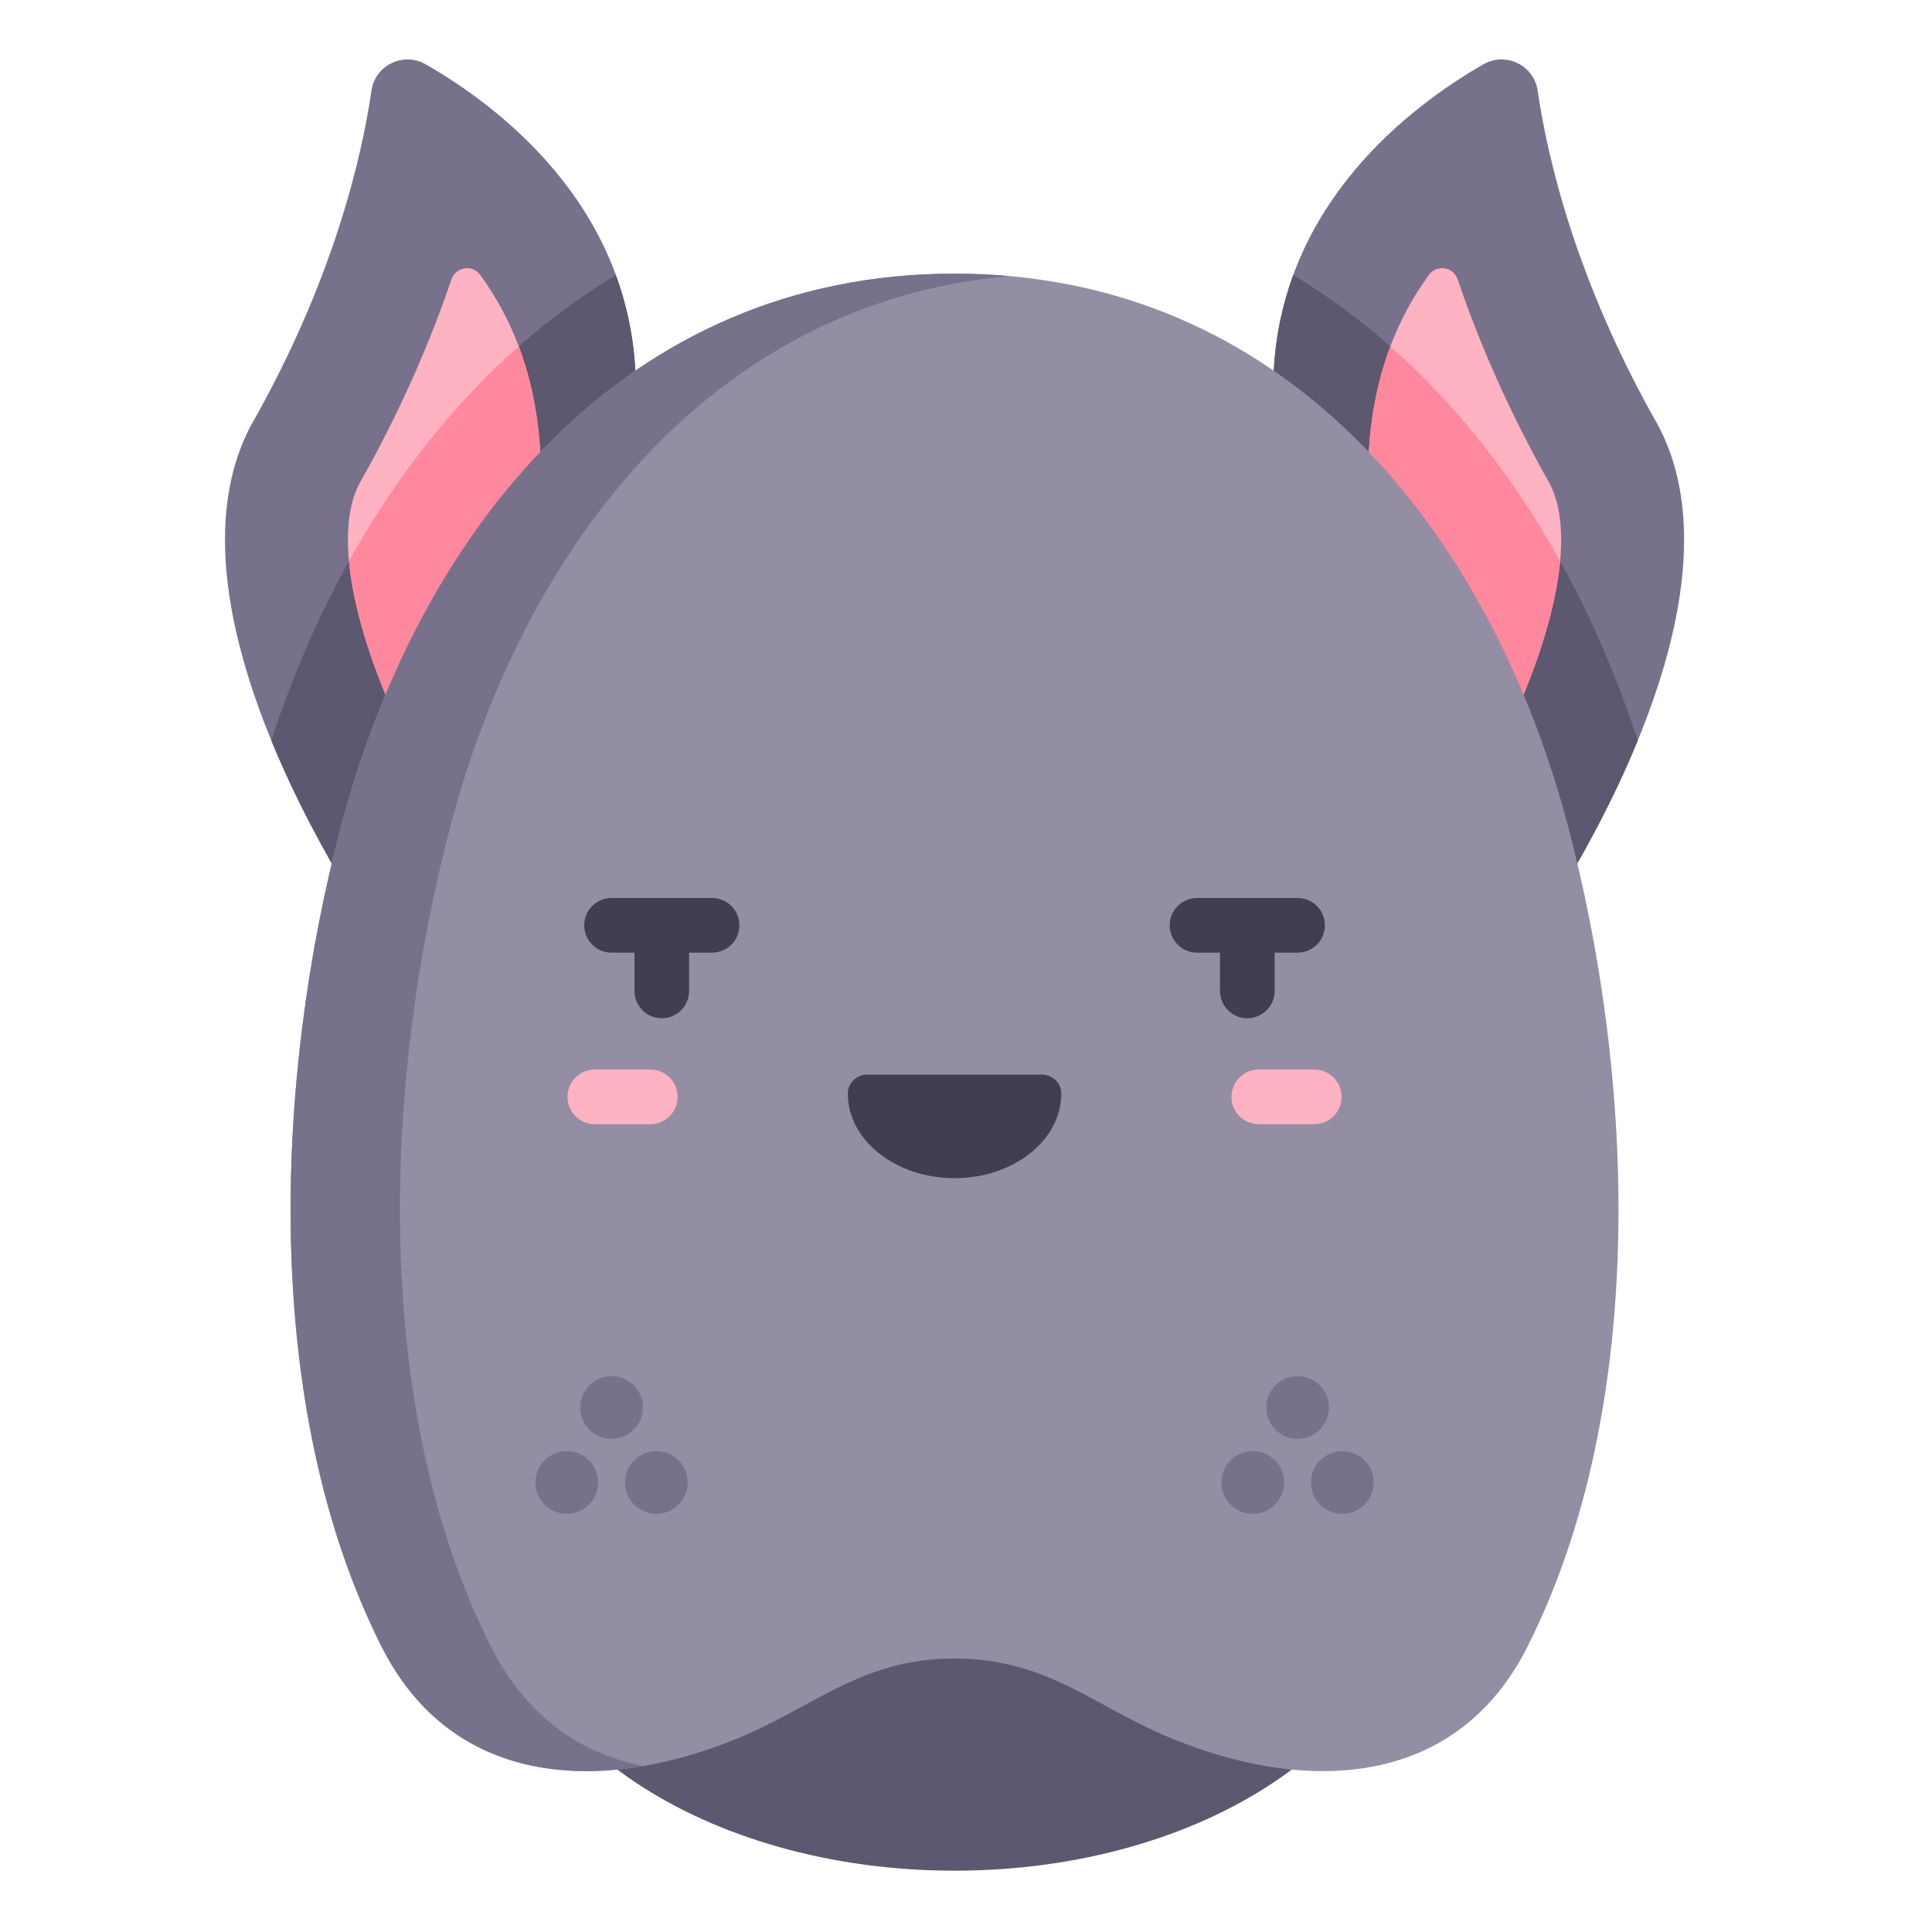 <svg height="682pt" viewBox="-83 -21 682 682.666" width="682pt" xmlns="http://www.w3.org/2000/svg"><path d="m440.797 1.734c7.902-4.543 17.887.285 19.195 9.305 3.391 23.293 13.363 67.043 42.734 118.578 37.254 71.199-52.984 192.48-52.984 192.48l-82.996-212.094c3.105-59.254 48.375-93.512 74.051-108.27zm0 0" fill="#77718c"/><path d="m495.359 240.668c-16.898-51.801-43.316-96.309-77.152-129.684-13.777-13.586-28.699-25.199-44.578-34.77-3.742 10.215-6.238 21.457-6.883 33.789l82.996 212.094s27.246-36.621 45.617-81.43zm0 0" fill="#5c586f"/><path d="m421.539 76.16c2.77-3.828 8.691-2.902 10.207 1.574 7.367 21.762 17.848 46.293 32.734 72.555 8.062 16.23 3.246 46.414-13.258 82.996l-49.496-61.859c-6.703-50.641 8.598-79.766 19.812-95.266zm0 0" fill="#ffb2c1"/><path d="m67.113 1.734c-7.906-4.543-17.887.285-19.195 9.305-3.391 23.293-13.363 67.043-42.734 118.578-37.258 71.199 52.984 192.48 52.984 192.48l82.996-212.094c-3.105-59.254-48.375-93.512-74.051-108.27zm0 0" fill="#77718c"/><path d="m12.551 240.668c18.371 44.809 45.617 81.43 45.617 81.43l82.996-212.094c-.648-12.332-3.141-23.574-6.883-33.789-15.879 9.57-30.801 21.184-44.582 34.77-33.832 33.375-60.254 77.883-77.148 129.684zm0 0" fill="#5c586f"/><path d="m86.371 76.16c-2.773-3.828-8.691-2.902-10.207 1.574-7.367 21.762-17.848 46.293-32.738 72.555-8.059 16.23-3.242 46.414 13.262 82.996l49.492-61.859c6.707-50.641-8.594-79.766-19.809-95.266zm0 0" fill="#ffb2c1"/><path d="m413.316 533.617c0-58.75-71.348-106.379-159.363-106.379-88.012 0-159.359 47.629-159.359 106.379 0 58.754 71.348 106.383 159.359 106.383 88.016 0 159.363-47.629 159.363-106.383zm0 0" fill="#5c586f"/><path d="m39.977 177.273c1.434 15.496 7.078 34.66 16.711 56.016l49.492-61.859c4.059-30.625.062-53.367-6.211-70-3.48 3.078-6.914 6.25-10.27 9.555-19.051 18.797-35.746 41.125-49.723 66.289zm0 0" fill="#ff889e"/><path d="m418.207 110.984c-3.352-3.305-6.785-6.484-10.27-9.555-6.27 16.633-10.266 39.375-6.211 70l49.496 61.859c9.633-21.355 15.277-40.52 16.711-56.016-13.977-25.164-30.676-47.492-49.727-66.289zm0 0" fill="#ff889e"/><path d="m253.953 565.023c-33.508 0-49.926 17.715-78.879 29.141-47.664 18.809-98.867 15.645-123.527-33.258-42.766-84.781-37.949-200.691-14.375-289.941 27.762-105.121 100.34-195.277 216.781-195.277 116.445 0 189.02 90.156 216.785 195.277 23.574 89.246 28.391 205.16-14.375 289.941-24.66 48.902-75.863 52.062-123.527 33.254-28.953-11.422-45.371-29.137-78.883-29.137zm0 0" fill="#938ea3"/><path d="m90.172 560.906c-42.762-84.781-37.941-200.691-14.367-289.941 26.195-99.18 92.289-185.023 197.465-194.414-6.301-.559-12.734-.863-19.316-.863-116.441 0-189.02 90.156-216.781 195.277-23.574 89.246-28.391 205.16 14.367 289.941 19.332 38.316 54.953 48.547 92.398 42.129-22.098-4.434-41.312-17.445-53.766-42.129zm0 0" fill="#77718c"/><path d="m291.668 365.348c-.012-3.699-3.129-6.637-6.828-6.637h-61.77c-3.699 0-6.816 2.938-6.828 6.637v.066c0 16.504 16.887 29.891 37.711 29.891 20.828 0 37.715-13.387 37.715-29.891 0-.023 0-.047 0-.066zm0 0" fill="#423e4f"/><path d="m146.449 356.914h-19.602c-5.336 0-9.656 4.324-9.656 9.656 0 5.34 4.32 9.66 9.656 9.66h19.602c5.332 0 9.656-4.32 9.656-9.66 0-5.332-4.324-9.656-9.656-9.656zm0 0" fill="#ffb2c1"/><path d="m168.27 296.297h-35.512c-5.34 0-9.66 4.328-9.66 9.66s4.32 9.656 9.66 9.656h8.094v13.527c0 5.332 4.328 9.652 9.66 9.652 5.336 0 9.656-4.32 9.656-9.652v-13.527h8.102c5.336 0 9.656-4.324 9.656-9.656s-4.32-9.66-9.656-9.66zm0 0" fill="#423e4f"/><path d="m367.055 329.141v-13.527h8.098c5.332 0 9.66-4.324 9.66-9.656s-4.328-9.66-9.66-9.66h-35.516c-5.332 0-9.66 4.328-9.66 9.66s4.328 9.656 9.66 9.656h8.102v13.527c0 5.332 4.32 9.652 9.656 9.652 5.336 0 9.66-4.32 9.66-9.652zm0 0" fill="#423e4f"/><path d="m381.062 356.914h-19.602c-5.336 0-9.656 4.324-9.656 9.656 0 5.34 4.32 9.66 9.656 9.66h19.602c5.332 0 9.656-4.32 9.656-9.66 0-5.332-4.324-9.656-9.656-9.656zm0 0" fill="#ffb2c1"/><g fill="#77718c"><path d="m143.832 476.332c0 6.117-4.957 11.078-11.074 11.078-6.121 0-11.082-4.961-11.082-11.078 0-6.117 4.961-11.078 11.082-11.078 6.117 0 11.074 4.961 11.074 11.078zm0 0"/><path d="m159.66 502.84c0 6.117-4.961 11.078-11.078 11.078-6.117 0-11.078-4.961-11.078-11.078 0-6.117 4.961-11.078 11.078-11.078 6.117 0 11.078 4.961 11.078 11.078zm0 0"/><path d="m128.004 502.84c0 6.117-4.961 11.078-11.078 11.078-6.117 0-11.074-4.961-11.074-11.078 0-6.117 4.957-11.078 11.074-11.078 6.117 0 11.078 4.961 11.078 11.078zm0 0"/><path d="m386.234 476.332c0 6.117-4.961 11.078-11.082 11.078-6.117 0-11.078-4.961-11.078-11.078 0-6.117 4.961-11.078 11.078-11.078 6.121 0 11.082 4.961 11.082 11.078zm0 0"/><path d="m370.402 502.84c0 6.117-4.957 11.078-11.074 11.078-6.121 0-11.078-4.961-11.078-11.078 0-6.117 4.957-11.078 11.078-11.078 6.117 0 11.074 4.961 11.074 11.078zm0 0"/><path d="m402.059 502.84c0 6.117-4.961 11.078-11.078 11.078-6.121 0-11.082-4.961-11.082-11.078 0-6.117 4.961-11.078 11.082-11.078 6.117 0 11.078 4.961 11.078 11.078zm0 0"/></g></svg>